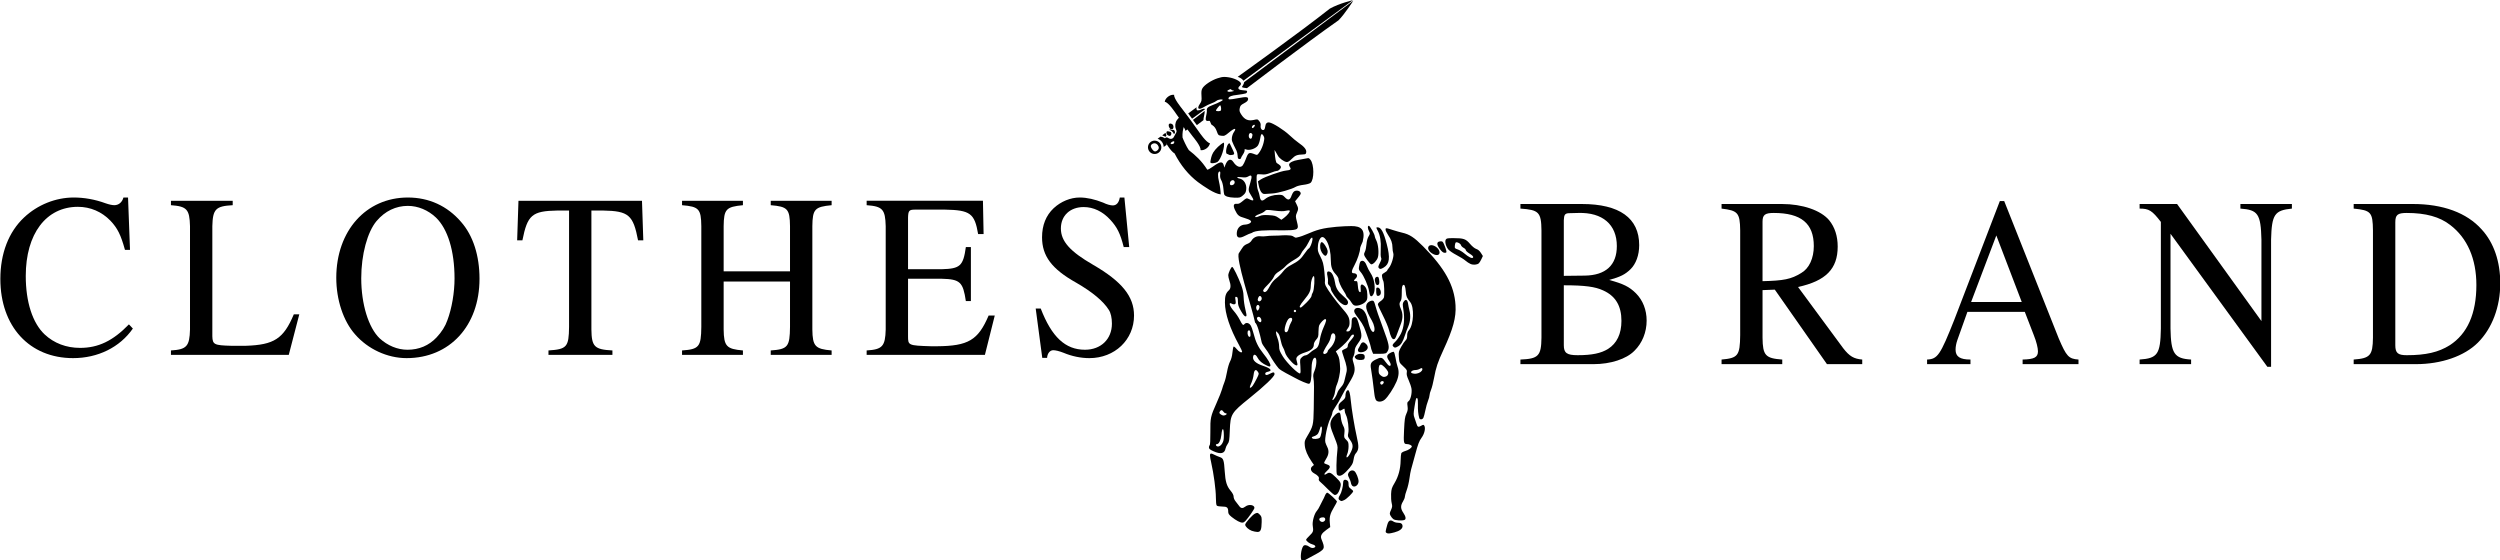 <?xml version="1.0" encoding="UTF-8" standalone="no"?>
<svg
   xmlns:dc="http://purl.org/dc/elements/1.1/"
   xmlns:cc="http://creativecommons.org/ns#"
   xmlns:rdf="http://www.w3.org/1999/02/22-rdf-syntax-ns#"
   xmlns:svg="http://www.w3.org/2000/svg"
   xmlns="http://www.w3.org/2000/svg"
   xmlns:sodipodi="http://sodipodi.sourceforge.net/DTD/sodipodi-0.dtd"
   xmlns:inkscape="http://www.inkscape.org/namespaces/inkscape"
   width="1145.21mm"
   height="256.561mm"
   viewBox="0 0 1145.21 256.561"
   version="1.1"
   id="svg8"
   sodipodi:docname="clothes_brand.svg"
   inkscape:version="1.0.1 (3bc2e813f5, 2020-09-07, custom)">
  <sodipodi:namedview
     pagecolor="#ffffff"
     bordercolor="#666666"
     borderopacity="1"
     objecttolerance="10"
     gridtolerance="10"
     guidetolerance="10"
     inkscape:pageopacity="0"
     inkscape:pageshadow="2"
     inkscape:window-width="1920"
     inkscape:window-height="1050"
     id="namedview14"
     showgrid="false"
     inkscape:zoom="0.19228211"
     inkscape:cx="2662.7199"
     inkscape:cy="1167.0068"
     inkscape:window-x="0"
     inkscape:window-y="30"
     inkscape:window-maximized="1"
     inkscape:current-layer="layer1" />
  <defs
     id="defs2" />
  <g
     id="layer1"
     transform="translate(605.127,-58.92)">
    <path
       id="rect848"
       style="fill:#000000;stroke-width:2.513;stroke-linejoin:round"
       d="m 55.126,222.689 c 0,0 -22.829,5.104 -39.81,14.534 -51.137,40.474 -159.268,117.904 -159.268,117.904 3.54,1.228 6.565,2.863 8.508,5.066 0.488,0.553 0.94,1.116 1.375,1.688 z m 0.687,0.927 -188.598,140.61 c -0.277,3.297 -3.809,8.186 -3.809,8.186 0.249,1.902 6.337,1.765 8.639,2.307 0,0 103.99,-79.324 158.234,-117.279 10.065,-9.821 25.534,-33.823 25.534,-33.823 z m -310.88,162.564 c -6.434,-0.388 -14.439,5.904 -14.996,12.201 6.217,0.241 18.848,19.545 18.848,19.545 l 9.822,13.922 -4.402,3.256 c 2.94,0.907 5.631,2.711 7.602,5.373 0.621,0.839 1.128,1.725 1.547,2.637 1.088,1.664 1.914,3.487 2.447,5.402 l 3.322,-2.457 9.254,12.248 c 0,0 14.937,17.449 13.334,23.547 6.597,1.395 15.666,-5.317 16.26,-12.033 -6.107,-0.562 -18.85,-19.545 -18.85,-19.545 l -14.559,-20.324 -15.031,-20.057 c 0,0 -14.554,-17.785 -13.334,-23.547 -0.412,-0.087 -0.835,-0.142 -1.264,-0.168 z m 40.045,21.523 -14.539,10.738 6.727,9.09 22.291,-16.26 c -0.555,-2.242 -5.817,-0.045 -6.85,0.6 -1.255,0.783 -4.116,1.392 -6.109,1.305 -1.659,-0.073 -2.196,-3.189 -1.52,-5.473 z m 14.002,6.352 -20.305,15.516 6.727,9.09 11.436,-8.635 c -0.386,-3.177 2.527,-11.647 2.143,-15.971 z m -67.957,37.996 -5.485,4.268 c 0.902,0.278 4.894,2.018 5.735,2.463 -0.09,-0.459 1.467,-1.197 1.433,-2.648 -0.034,-1.451 -1.66,-3.615 -1.683,-4.083 z m -8.44,6.455 -4.982,3.686 c 2.982,1.033 5.582,2.942 7.459,5.479 1.877,2.536 2.943,5.58 3.061,8.732 l 4.98,-3.686 c 0.287,-1.872 0.367,-3.804 0.084,-5.607 -1.773,-1.848 -0.652,-4.378 -4.086,-6.418 -1.878,-1.186 -4.195,-1.847 -6.516,-2.186 z m -10.18,6.918 c -2.452,0.015 -4.836,0.809 -6.807,2.268 -0.027,0.019 -0.053,0.039 -0.08,0.059 -5.069,3.819 -6.111,11.01 -2.336,16.111 3.798,5.133 11.039,6.215 16.172,2.416 5.133,-3.799 6.213,-11.04 2.414,-16.172 -2.195,-2.965 -5.674,-4.704 -9.363,-4.682 z m 23.609,4.113 c 0.022,0.33 0.04,0.662 0.041,0.992 l 0.684,-0.506 c -0.245,-0.157 -0.487,-0.319 -0.725,-0.486 z m -23.922,0.488 c 2.221,-0.008 4.265,1.148 5.766,3.1 2.601,3.515 2.329,6.981 -1.186,9.582 -3.515,2.602 -5.732,1.333 -8.334,-2.182 -2.602,-3.516 -3.874,-6.549 -0.357,-9.15 1.382,-0.921 2.779,-1.345 4.111,-1.35 z"
       transform="scale(0.265)" />
    <path
       id="path899"
       style="fill:#000000;stroke-width:3.78"
       d="m -167.311,355.318 c -3.486,0.022 -6.486,0.723 -11.471,2.322 -10.518,3.374 -22.872,11.544 -26.18,17.314 -1.744,3.043 -2.067,5.588 -1.637,12.912 0.493,8.392 0.271,9.514 -2.76,14.01 -5.914,8.772 -2.232,11.263 7.59,5.135 3.298,-2.058 8.845,-4.734 12.328,-5.947 3.483,-1.214 7.364,-3.163 8.623,-4.33 2.627,-2.436 11.213,-3.569 10.939,-1.443 -0.097,0.753 -4.684,3.318 -10.193,5.701 -10.273,4.443 -16.674,5.718 -17.296,10.563 1.376,8.746 -7.099,21.717 3.448,19.689 3.547,-0.933 2.056,6.186 6.354,7.655 3.531,2.414 5.606,5.322 7.4,10.375 2.39,6.732 2.72,7.05 8.012,7.73 4.994,0.642 6.245,0.1 13.168,-5.701 9.862,-8.264 13.863,-8.32 8.146,-0.115 -1.354,1.944 -2.781,5.946 -3.16,8.895 -0.675,5.189 -0.225,6.47 7.998,22.789 0.963,1.912 1.825,5.856 1.914,8.766 0.126,4.096 0.757,5.367 2.793,5.629 1.446,0.186 2.727,-0.43 2.848,-1.367 0.12,-0.937 1.71,-3.886 3.531,-6.553 1.822,-2.667 3.113,-5.949 2.869,-7.293 -0.378,-2.081 0.133,-2.248 3.436,-1.135 5.462,1.842 15.967,-1.878 19.445,-6.885 1.484,-2.136 3.236,-7.291 3.895,-11.455 1.451,-9.174 2.744,-10.455 5.709,-5.656 1.951,3.158 1.99,4.795 0.297,12.137 -1.139,4.94 -3.766,11.256 -6.287,15.113 -3.958,6.057 -4.619,6.514 -7.697,5.314 -11.553,-4.502 -12.258,-4.162 -16.842,8.127 -1.658,4.446 -4.066,9.312 -5.352,10.814 -3.976,4.646 -10.719,2.102 -16.035,-6.051 -4.547,-6.973 -10.299,-4.582 -14.139,5.877 l -1.414,3.852 -1.02,-3.863 c -1.976,-7.482 -6.199,-6.997 -18.895,2.162 -4.23,3.052 -8.561,5.436 -9.625,5.299 -9.928,-15.548 -20.037,-24.575 -31.938,-33.915 -3.681,-5.05 -10.134,-19.173 -10.876,-21.876 -0.431,-7.453 0.601,-14.474 3.068,-20.33 v -21.215 c -5.315,3.45 -10.028,7.89 -12.748,11.527 -3.112,4.5 -3.766,10.786 -1.637,15.742 1.395,3.246 1.369,4.65 -0.131,6.912 -1.035,1.561 -2.429,4.131 -3.098,5.709 -1.755,4.141 -5.795,5.335 -9.748,2.883 -2.66,-1.65 -3.648,-1.68 -5.605,-0.168 -3.998,3.087 10.354,23.989 16.12,26.508 10.638,20.755 24.314,37.363 40.39,49.58 10.456,7.536 28.289,20.27 39.351,21.275 -0.073,-5.924 -1.325,-15.559 -2.781,-21.408 -2.66,-10.684 -2.329,-17.552 0.875,-18.166 1.192,-0.229 1.506,1.358 1.018,5.156 -0.493,3.832 0.134,6.941 2.074,10.301 1.583,2.74 3.078,8.639 3.477,13.705 0.385,4.892 1.029,9.621 1.432,10.51 1.499,3.306 7.47,5.222 17.387,5.578 9.234,0.331 10.359,0.042 14.945,-3.832 4.094,-3.458 5.097,-5.239 5.723,-10.213 1.181,-9.293 -4.218,-17.917 -11.916,-19.033 -1.59,-0.231 -3.183,-1.061 -3.539,-1.846 -0.404,-0.89 2.301,-1.05 7.188,-0.422 5.99,0.77 8.762,0.453 11.775,-1.348 6.161,-3.682 7.166,-0.988 3.766,10.096 -4.116,13.418 -4.06,14.791 0.898,22.268 6.363,9.595 5.494,11.255 -3.529,6.748 -4.004,-2 -4.352,-1.889 -10.566,3.348 -4.899,4.128 -7.367,5.294 -10.383,4.906 -5.606,-0.72 -6.691,3.027 -3.082,10.648 4.368,9.226 6.621,11.125 16.391,13.812 4.898,1.348 9.656,3.421 10.572,4.607 1.453,1.881 1.292,2.445 -1.252,4.41 -1.605,1.239 -5.384,2.329 -8.398,2.422 -7.513,0.231 -13.122,5.409 -14.1,13.018 -1.277,9.94 3.485,11.997 14.35,6.199 3.778,-2.016 8.893,-4.18 11.367,-4.809 11.849,-9.358 77.532,-0.064 78.875,-8.195 1.34,-1.249 1.158,-3.869 -0.783,-11.318 -2.257,-8.662 -2.292,-10.216 -0.336,-14.609 3.104,-6.971 3.1,-8.586 -0.031,-14.957 l -2.781,-5.662 3.322,-3.986 c 6.604,-7.923 7.274,-9.29 5.746,-11.701 -1.935,-3.053 -8.076,-3.628 -11.102,-1.041 -1.365,1.167 -3.132,4.116 -3.928,6.553 -2.767,8.475 -6.179,9.305 -12.039,2.932 -3.253,-3.538 -4.383,-3.966 -10.441,-3.943 -9.1,0.034 -17.916,2.805 -23.412,7.355 -5.483,4.54 -8.103,3.162 -9.379,-4.932 -0.464,-2.944 -1.791,-7.591 -2.951,-10.328 -2.178,-5.14 -3.286,-24.884 -1.518,-27.064 0.55,-0.678 4.041,-0.841 7.756,-0.363 5.234,0.673 8.783,0.068 15.77,-2.68 4.959,-1.951 9.797,-3.445 10.75,-3.322 2.589,0.333 7.019,-3.946 6.842,-6.607 -0.141,-2.116 -1.366,-3.326 -6.965,-6.875 -1.629,-1.033 -2.962,-7.884 -3.752,-19.279 l -0.236,-3.391 2.029,3.221 c 1.116,1.772 2.905,4.879 3.977,6.904 2.305,4.357 10.285,10.116 14.826,10.699 2.305,0.296 4.883,-1.273 9.094,-5.535 5.881,-5.953 8.976,-7.163 19.338,-7.562 4.478,-0.172 5.122,-0.635 5.553,-3.984 0.573,-4.461 -3.701,-9.668 -13.242,-16.131 -3.474,-2.353 -10.658,-8.366 -15.965,-13.361 -9.505,-8.947 -28.679,-21.024 -34.586,-21.783 -4.295,-0.552 -6.461,1.689 -7.201,7.451 -0.424,3.303 -1.382,5.245 -2.75,5.578 -3.24,0.788 -5.671,-2.808 -5.068,-7.496 0.362,-2.817 -0.436,-5.426 -2.383,-7.791 -2.925,-3.553 -2.935,-3.555 -9.686,-2.064 -9.363,2.068 -15.654,-0.595 -21.123,-8.939 -3.398,-5.185 -3.88,-7.014 -2.99,-11.342 0.914,-4.442 1.962,-5.633 7.549,-8.574 4.624,-2.434 6.606,-4.328 6.896,-6.592 0.596,-4.641 -2.513,-5.044 -17.262,-2.238 -15.075,2.868 -17.469,2.823 -16.438,-0.309 0.884,-2.684 5.34,-4.305 14.557,-5.295 3.741,-0.402 8.051,-1.039 9.578,-1.416 1.527,-0.377 3.86,-0.886 5.186,-1.129 2.752,-0.505 3.762,-4.294 1.301,-4.883 -0.897,-0.214 -4.175,-0.581 -7.285,-0.814 -6.616,-0.498 -8.37,-3.558 -4.121,-7.191 1.447,-1.238 2.391,-3.243 2.096,-4.455 -0.972,-3.996 -11.418,-9.129 -21.531,-10.58 -2.976,-0.427 -5.242,-0.658 -7.334,-0.645 z m 10.861,21.148 c 1.576,-0.099 0.898,2.004 5.469,2.592 3.571,0.459 -8.168,3.079 -10.244,1.395 -0.961,-0.779 -0.809,-1.401 0.523,-2.139 2.353,-1.303 3.535,-1.803 4.252,-1.848 z m -17.932,27.822 c 1.339,0.172 2.374,6.999 1.35,8.9 -1.025,1.901 -8.8,1.83 -8.541,-0.078 0.187,-1.398 6.329,-8.933 7.191,-8.822 z M -260.842,435.875 c -2.7,0.264 -3.449,3.64 -0.932,7.93 0.587,1 2.183,1.961 3.549,2.137 3.857,0.496 4.429,-7.213 0.684,-9.211 -1.285,-0.685 -2.401,-0.943 -3.301,-0.855 z m 145.533,2.15 c 0.332,0.005 0.61,0.115 0.799,0.359 0.395,0.511 -0.02,1.965 -0.922,3.23 v 0.002 c -1.917,2.689 -4.295,2.78 -3.957,0.15 0.229,-1.786 2.643,-3.763 4.08,-3.742 z m -149.625,11.242 c -0.202,-0.011 -0.386,-0.011 -0.553,0.002 -1.114,0.083 -1.487,0.714 -1.664,2.094 -0.188,1.465 0.619,3.411 1.795,4.326 3.358,2.611 6.146,1.866 6.613,-1.768 0.353,-2.743 -0.281,-3.448 -3.822,-4.254 -0.99,-0.225 -1.763,-0.366 -2.369,-0.4 z m 143.182,2.916 c 0.856,-0.031 1.777,0.427 2.605,1.5 1.493,1.933 0.317,2.575 -0.055,5.465 -0.603,4.689 -5.051,3.571 -5.59,-0.975 -0.413,-3.483 1.156,-5.921 3.039,-5.99 z m -132.764,14.377 c 0.357,0.01 0.637,0.109 0.797,0.316 0.362,0.469 0.159,1.782 -0.453,2.918 h -0.002 c -1.252,2.324 -6.742,2.229 -5.619,-0.098 0.758,-1.571 3.731,-3.181 5.277,-3.137 z m 96.062,3.383 c -0.471,-0.059 -1.004,0.445 -1.885,1.373 -2.919,3.076 -5.583,16.595 -1.957,17.061 1.976,0.254 3.136,2.219 6.121,2.049 6.625,-0.376 7.318,-1.573 4.379,-7.566 -1.466,-2.989 -3.511,-7.311 -4.545,-9.605 -1.004,-2.229 -1.507,-3.235 -2.113,-3.311 z m -27.939,16.161 c -3.176,5.564 -3.989,10.759 -4.868,16.272 -0.561,3.518 8.652,2.04 11.858,0.144 6.681,-3.952 13.803,-27.731 11.402,-33.744 -6.188,2.862 -14.623,11.104 -18.392,17.328 z m 164.117,9.583 c -0.961,-0.008 -2.218,0.264 -4.139,0.725 -2.965,0.711 -8.838,1.788 -13.051,2.395 -8.494,1.222 -15.254,4.605 -15.67,7.842 -0.149,1.163 0.583,3.346 1.629,4.85 2.454,3.529 0.611,4.994 -7.195,5.721 -7.83,0.729 -36.5,10.818 -43.113,15.172 l -5.205,3.428 1.451,7.434 c 0.799,4.089 2.705,9.058 4.236,11.041 2.052,2.657 3.746,3.539 6.436,3.35 2.008,-0.141 7.919,-0.536 13.139,-0.879 9.995,-0.656 33.394,-7.344 40.023,-11.441 2.151,-1.329 8.204,-2.903 13.455,-3.496 5.275,-0.596 10.738,-2.096 12.209,-3.354 6.523,-5.577 6.414,-31.975 -0.166,-39.967 -1.656,-2.012 -2.437,-2.805 -4.039,-2.818 z M -152.408,533.766 c 3.203,0.102 4.725,4.871 1.123,7.652 -0.985,0.761 -2.863,1.246 -4.172,1.078 -2.974,-0.382 -2.549,-5.975 0.605,-7.975 0.876,-0.555 1.704,-0.779 2.443,-0.756 z m 59.467,51.5 c 2.221,-0.129 5.81,0.278 12.463,1.119 10.134,1.284 15.786,1.366 19.764,0.291 3.074,-0.831 6.026,-0.936 6.586,-0.234 1.251,1.568 -3.991,8.21 -9.945,12.602 l -4.391,3.236 -5.344,-3.652 c -4.635,-3.168 -6.8,-3.746 -16.324,-4.371 -7.961,-0.522 -12.323,-0.113 -15.863,1.492 v 0.002 c -2.685,1.218 -5.604,2.12 -6.488,2.006 -3.34,-0.429 0.14,-3.454 6.326,-5.498 3.537,-1.169 7.567,-3.373 8.957,-4.898 1.185,-1.3 2.039,-1.964 4.26,-2.094 z m 175.686,27.381 c -2.391,0 -2.246,4.56 0.303,9.488 1.95,3.771 1.898,4.329 -0.834,8.934 -1.858,3.132 -3.16,8.052 -3.592,13.578 -0.372,4.767 -1.496,10.287 -2.498,12.268 -2.644,5.225 -2.389,6.268 3.615,14.732 2.991,4.217 6.247,7.666 7.232,7.666 3.606,0 9.953,-6.887 11.455,-12.43 2.003,-7.388 0.551,-22.352 -2.809,-28.938 -1.457,-2.856 -2.65,-6.032 -2.65,-7.059 0,-3.288 -8.38,-18.24 -10.223,-18.24 z m -30.48,0.478 c -12.724,0.079 -37.73,1.404 -54.023,5.68 -16.293,4.277 -26.914,11.487 -40.525,14.218 -4.053,0.813 -3.885,-2.783 -10.54,-3.587 -4.134,-0.499 -10.271,-0.638 -13.641,-0.309 -3.369,0.33 -10.059,0.599 -14.865,0.6 -4.806,6.8e-4 -10.9,0.382 -13.543,0.848 -2.643,0.466 -7.097,0.552 -9.898,0.191 -6.17,-0.793 -12.277,2.19 -15.309,7.479 -1.327,2.316 -4.324,4.614 -7.508,5.754 -2.914,1.044 -6.215,3.46 -7.334,5.371 -1.119,1.911 -3.822,5.158 -6.834,10.316 -6.572,7.859 21.975,92.317 27.839,120.26 3.65,2.392 7.932,18.053 11.438,34.24 0.421,1.946 3.109,6.502 5.973,10.125 2.864,3.623 6.508,9.135 8.096,12.248 3.123,6.122 10.842,17.516 15.281,22.557 1.519,1.725 7.264,5.457 12.764,8.291 5.5,2.834 12.099,6.334 14.666,7.779 9.54,5.37 22.829,10.959 25.045,10.533 2.922,-0.562 4.323,-8.475 4.254,-24.012 -0.055,-12.482 2.375,-21.061 5.967,-21.061 3.635,0 3.103,13.641 -0.898,23.018 -2.157,5.056 -2.498,7.637 -1.67,12.666 1.126,6.836 1.189,14.197 0.451,52.982 -0.531,27.918 -0.975,29.744 -11.613,47.711 -4.158,7.022 -4.502,8.396 -3.865,15.416 0.722,7.96 4.811,17.522 11.938,27.918 l 3.914,5.709 -2.963,2.398 c -4.034,3.267 -2.603,8.899 3.031,11.938 6.557,3.536 9.317,6.718 8.383,9.662 -0.589,1.857 0.225,3.478 2.812,5.598 2.003,1.641 7.924,7.334 13.158,12.65 5.234,5.317 10.423,9.666 11.531,9.666 3.486,0 6.313,-3.128 8.436,-9.334 3.511,-10.267 2.956,-12.078 -6.461,-21.121 -9.063,-8.703 -10.996,-9.443 -16.039,-6.139 -5.446,3.568 -4.932,-0.133 0.725,-5.211 6.3,-5.656 6.374,-8.92 0.246,-10.908 -2.339,-0.759 -4.658,-1.787 -5.154,-2.283 -0.497,-0.497 0.973,-3.829 3.268,-7.404 4.752,-7.405 5.398,-14.029 2.006,-20.588 C 9.609,992.686 8.134,989.055 7.521,986.92 5.897,981.254 10.981,956.44 15.75,946.766 c 2.136,-4.334 3.885,-9.186 3.885,-10.783 0,-1.597 2.32,-6.152 5.156,-10.121 2.837,-3.969 7.406,-11.717 10.152,-17.217 2.747,-5.5 8.894,-16.41 13.662,-24.244 10.102,-16.599 11.378,-22.258 7.732,-34.297 -2.155,-7.116 -2.168,-8.006 -0.184,-11.844 1.18,-2.282 2.146,-6.482 2.146,-9.332 0,-3.919 1.305,-7.004 5.352,-12.654 8.043,-11.232 8.079,-12.308 1.207,-35.824 -2.696,-9.227 -4.952,-11.425 -9.322,-9.086 -2.117,1.133 -2.57,2.845 -2.57,9.699 0,9.145 -2.415,14.25 -6.742,14.25 -3.3,0 -3.255,-0.658 0.404,-5.795 2.236,-3.139 2.926,-5.804 2.721,-10.502 C 48.989,770.766 46.956,767.107 35.307,753.746 25.102,742.042 12.243,724.423 8.369,716.836 7.112,714.374 6.392,711.075 6.77,709.504 7.147,707.933 6.688,699.748 5.748,691.314 4.278,678.126 3.333,674.586 -0.998,666.016 c -4.875,-9.645 -5.009,-10.286 -4.199,-20 0.461,-5.861 5.594,-24.055 15.451,-6.338 4.272,8.006 6.683,19.613 6.711,32.303 0.025,11.322 2.092,17.433 8.104,23.955 2.878,3.122 5.232,6.947 5.232,8.5 0,4.205 3.903,13.352 8.904,20.861 2.435,3.657 4.43,7.301 4.43,8.1 0,0.799 1.556,2.908 3.459,4.686 1.903,1.778 4.31,4.864 5.348,6.859 1.038,1.995 3.125,4.288 4.637,5.098 4.124,2.207 15.004,-0.988 19.545,-5.738 3.313,-3.466 3.657,-4.713 3.463,-12.607 -0.219,-8.929 -2.346,-13.695 -7.557,-16.943 -3.231,-2.014 -4.775,0.91 -3.904,7.4 0.431,3.217 0.155,5.164 -0.736,5.164 -2.423,0 -3.55,-3.004 -4.25,-11.334 -0.616,-7.332 -0.922,-7.973 -3.672,-7.682 -3.711,0.393 -3.829,-1.154 -0.332,-4.318 4.678,-4.234 2.871,-9.334 -3.309,-9.334 -4.35,0 -3.849,-4.112 1.748,-14.326 4.816,-8.789 9.561,-23.091 9.561,-28.818 0,-1.245 2.002,-6.446 4.451,-11.559 4.985,-20.623 -2.41,-26.928 -19.822,-26.819 z m 45.804,2.188 c -3.032,0 -3.026,0.24 0.184,6.229 4.083,7.619 5.796,18.505 5.008,31.826 -0.416,7.027 -0.154,13.052 0.627,14.447 1.013,1.811 0.491,4.031 -2.146,9.115 -2.685,5.176 -3.137,7.142 -1.967,8.553 2.038,2.455 3.733,2.304 8.787,-0.777 9.986,-6.089 11.3,-16.629 5.064,-40.629 -5.314,-20.452 -9.809,-28.764 -15.557,-28.764 z m 14.842,1.629 c -1.215,0.077 -1.277,0.876 -1.277,2.309 0,1.603 1.913,5.696 4.25,9.094 5.455,7.929 7.618,14.083 7.691,21.883 0.032,3.436 0.65,7.799 1.371,9.695 1.667,4.384 -3.039,20.287 -7.559,25.547 -1.698,1.976 -3.086,4.039 -3.086,4.586 0,0.547 -2.128,2.251 -4.729,3.785 -4.44,2.62 -4.674,3.096 -3.826,7.799 0.496,2.755 1.352,5.608 1.902,6.342 1.531,2.039 2.397,24.89 1.086,28.666 -0.637,1.833 -3.246,4.689 -5.797,6.346 -2.551,1.657 -4.637,4.08 -4.637,5.385 0,1.305 3.87,9.91 8.602,19.125 4.731,9.215 9.608,20.892 10.836,25.949 2.498,10.288 5.033,15.195 7.848,15.195 2.381,0 3.076,-1.153 6.758,-11.188 1.644,-4.481 4.257,-11.438 5.807,-15.461 3.506,-9.103 3.547,-17.614 0.121,-25.164 -3.113,-6.86 -3.27,-10.573 -0.596,-14.109 1.372,-1.814 1.957,-6.051 1.957,-14.17 0,-8.417 0.522,-12.014 1.908,-13.164 2.697,-2.238 4.228,1.238 5.125,11.637 0.691,8.009 1.576,10.055 7.615,17.619 7.27,9.106 5.975,38.789 -2.111,48.398 -2.286,2.717 -3.203,5.435 -3.203,9.498 0,4.068 -0.789,6.405 -2.768,8.195 -1.523,1.378 -4.901,6.318 -7.506,10.977 -4.485,8.019 -4.7,8.973 -4.059,17.938 0.671,9.372 0.746,9.533 7.559,15.93 6.212,5.832 6.805,6.882 6.084,10.764 -0.59,3.177 0.276,6.663 3.311,13.34 2.259,4.971 4.467,11.663 4.906,14.871 1.036,7.558 -1.702,18.927 -5.139,21.334 -2.307,1.616 -2.545,2.774 -1.752,8.539 0.741,5.386 0.348,7.907 -2.039,13.109 -2.466,5.374 -3.123,9.976 -3.967,27.773 -1.08,22.761 -0.697,24.668 4.953,24.668 3.777,0 8.416,2.201 8.416,3.994 0,2.435 -5.626,6.408 -11.342,8.008 -3.202,0.896 -6.264,2.611 -6.807,3.812 -0.543,1.201 -1.074,6.985 -1.178,12.852 -0.255,14.349 -3.794,27.415 -10.459,38.611 -4.872,8.184 -5.583,10.432 -6.018,19.043 -0.271,5.369 0.186,12.452 1.014,15.74 1.31,5.202 1.15,6.755 -1.221,11.959 -2.507,5.503 -2.562,6.295 -0.697,9.9 1.114,2.155 3.362,4.854 4.996,5.998 2.975,2.084 14.757,2.875 18.936,1.272 3.211,-1.232 2.492,-5.888 -1.914,-12.391 -4.847,-7.154 -5.01,-12.321 -0.609,-19.467 1.807,-2.933 3.293,-6.67 3.293,-8.303 0.004,-1.633 1.435,-6.761 3.18,-11.396 1.745,-4.636 3.849,-13.522 4.678,-19.748 0.829,-6.226 2.129,-13.397 2.891,-15.935 0.762,-2.539 4.019,-14.384 7.238,-26.324 4.804,-17.815 6.744,-22.921 10.812,-28.463 5.21,-7.098 7.404,-17.063 4.656,-21.15 -1.169,-1.74 -1.841,-1.689 -5.395,0.41 -4.817,2.846 -6.188,2.246 -7.924,-3.471 -0.716,-2.357 -2.265,-6.924 -3.443,-10.148 -1.965,-5.376 -1.967,-6.97 -0.018,-19.23 2.303,-14.487 2.817,-16.047 4.865,-14.781 0.768,0.475 1.218,5.228 1.041,11.021 -0.279,9.15 0.441,16.422 2.297,23.188 0.862,3.141 5.363,2.963 7.1,-0.281 0.769,-1.438 2.326,-7.287 3.459,-13 1.133,-5.712 3.223,-13.197 4.646,-16.633 1.423,-3.436 2.588,-7.737 2.588,-9.557 0,-1.82 1.166,-6.027 2.59,-9.35 1.424,-3.322 3.781,-12.56 5.236,-20.529 3.289,-18.007 6.341,-27.153 16.123,-48.318 16.912,-36.592 22.22,-56.174 20.965,-77.332 -2.031,-34.232 -18.516,-64.121 -56.246,-101.977 -15.403,-15.454 -23.154,-20.505 -36,-23.455 -3.667,-0.842 -10.268,-2.697 -14.668,-4.121 -7.693,-2.489 -11.161,-3.585 -12.723,-3.486 z m -128.42,16.203 c 0.708,0.129 1.039,1.295 0.762,3.625 -0.648,5.446 -4.319,14.271 -6.244,15.01 -1.006,0.386 -4.245,4.259 -7.197,8.605 -6.592,9.708 -10.905,13.414 -23.021,19.781 -6.841,3.595 -10.828,6.808 -14.541,11.717 -2.814,3.72 -8.005,8.914 -11.533,11.541 -4,2.979 -7.868,7.496 -10.275,12 -2.123,3.973 -4.766,8.273 -5.873,9.557 -2.497,2.895 -5.425,3.006 -6.484,0.246 -0.538,-1.403 1.939,-4.791 7.559,-10.334 4.598,-4.535 9.419,-10.709 10.713,-13.719 1.733,-4.032 4.228,-6.617 9.482,-9.826 3.922,-2.395 8.838,-6.399 10.926,-8.898 2.087,-2.5 8.472,-7.243 14.186,-10.539 7.743,-4.466 10.841,-7.085 12.166,-10.285 0.978,-2.361 3.742,-6.464 6.141,-9.119 2.399,-2.655 5.922,-8.241 7.832,-12.412 1.948,-4.255 3.885,-6.699 5.078,-6.941 0.116,-0.024 0.225,-0.026 0.326,-0.008 z m 244.857,0.844 c -10.935,-0.007 -12.444,0.286 -13.717,2.664 -1.922,3.591 0.381,11.988 4.693,17.113 1.808,2.148 8.125,6.423 14.039,9.5 5.914,3.077 12.747,7.345 15.184,9.484 2.437,2.14 6.454,4.775 8.926,5.857 4.635,2.029 11.053,1.562 14.275,-1.039 0.98,-0.791 2.972,-3.97 4.426,-7.062 l 2.643,-5.623 -3.363,-5.328 c -2.21,-3.501 -4.949,-5.851 -7.988,-6.854 -2.817,-0.93 -7.037,-4.35 -10.793,-8.746 -7.38,-8.638 -11.128,-9.955 -28.324,-9.967 z m -22.008,5.473 c -0.406,0.015 -0.855,0.051 -1.361,0.1 -6.38,0.615 -6.504,5.414 -0.346,13.479 3.524,4.616 5.698,6.273 8.229,6.273 3.041,0 3.354,-0.424 2.703,-3.666 -0.404,-2.017 -1.974,-6.556 -3.488,-10.086 -2.247,-5.237 -2.896,-6.202 -5.736,-6.1 z M 1.279,640.934 c -1.501,-0.02 -2.427,1.974 -2.719,5.982 -0.411,5.639 1.811,11.61 5.805,15.604 2.792,2.792 4.211,2.684 5.889,-0.451 2.306,-4.308 1.579,-8.212 -2.799,-15.035 -2.596,-4.046 -4.674,-6.08 -6.176,-6.1 z M 234.217,641.131 c 2.592,-0.046 7.09,2.529 7.715,4.918 0.389,1.487 2.432,3.596 4.539,4.686 2.107,1.089 3.83,2.858 3.83,3.93 0,1.072 2.549,3.546 5.666,5.498 6.102,3.822 7.871,5.742 6.834,7.42 -1.376,2.227 -7.555,-0.726 -15.105,-7.219 -3.165,-2.722 -8.225,-5.786 -11.242,-6.811 -5.118,-1.736 -5.461,-2.168 -5.105,-6.365 0.21,-2.476 0.862,-4.985 1.449,-5.572 0.324,-0.324 0.822,-0.474 1.42,-0.484 z m -43.754,4.988 c -1.667,0.052 -3.132,0.62 -4.148,1.844 -2.595,3.127 -0.449,8.293 4.979,11.98 7.123,4.84 13.674,4.293 13.674,-1.143 0,-6.481 -8.549,-12.867 -14.504,-12.682 z M 71.254,673.125 c -0.486,0.022 -0.977,0.126 -1.473,0.316 -2.172,0.833 -2.757,2.283 -4.074,10.109 -0.703,4.177 -0.236,5.577 3.137,9.418 5.083,5.789 12.952,23.741 14.178,32.344 0.522,3.667 1.559,7.432 2.305,8.367 2.242,2.811 6.068,-1.866 7.088,-8.664 1.442,-9.618 -1.337,-22.523 -6.523,-30.279 -2.485,-3.716 -5.56,-9.614 -6.836,-13.105 -1.955,-5.352 -4.531,-8.305 -7.316,-8.5 -0.161,-0.011 -0.322,-0.013 -0.484,-0.006 z m -224.709,10.555 c -1.979,0.021 -6.722,10.506 -6.822,14.467 -0.049,1.924 0.81,6.048 1.91,9.166 2.828,8.014 2.554,13.754 -0.803,16.791 -5.337,4.83 -7.006,9.958 -6.9,21.209 0.183,19.52 8.404,44.268 24.451,73.605 2.889,5.282 5.252,10.232 5.252,11 0,3.267 -5.216,0.985 -9.264,-4.051 -2.407,-2.995 -4.876,-4.946 -5.486,-4.334 -0.611,0.612 -1.51,5.314 -2,10.447 -0.563,5.902 -2.054,11.467 -4.053,15.137 -1.739,3.192 -4.112,11.279 -5.273,17.971 -1.161,6.692 -3.239,14.879 -4.619,18.195 -1.38,3.316 -3.201,8.729 -4.047,12.029 -0.846,3.3 -5.022,13.801 -9.279,23.334 -10.633,23.809 -11.061,25.807 -10.869,50.939 0.098,12.824 -0.365,21.934 -1.139,22.412 -0.717,0.443 -1.303,2.151 -1.303,3.797 0,2.348 1.65,3.746 7.666,6.492 12.685,5.79 19.448,4.212 21.105,-4.928 0.361,-1.988 1.986,-5.412 3.609,-7.607 2.632,-3.559 3.031,-6.116 3.689,-23.549 1.054,-27.922 2.532,-30.345 33.779,-55.434 26.39,-21.189 43.482,-37.535 43.482,-41.582 0,-3.915 -1.846,-4.024 -8.418,-0.502 -5.227,2.802 -7.582,2.546 -7.582,-0.818 0,-1.108 1.746,-2.303 4.029,-2.76 9.135,-1.827 6.103,-5.755 -8.092,-10.482 -11.889,-3.96 -17.708,-9.142 -17.008,-15.152 0.654,-5.617 4.536,-5.105 7.656,1.012 2.898,5.681 8.244,10.195 16.457,13.891 4.394,1.977 5.14,2.015 5.803,0.287 0.954,-2.485 -3.902,-10.842 -12.67,-21.803 -8.339,-10.425 -12.802,-19.675 -16.328,-33.844 -1.493,-5.998 -3.91,-12.587 -5.371,-14.639 -2.937,-4.125 -7.813,-4.937 -10.463,-1.744 -2.301,2.772 -3.48,1.66 -8.225,-7.75 -2.284,-4.53 -6.779,-11.159 -9.986,-14.73 -7.721,-8.597 -9.933,-16.775 -3.441,-12.721 1.441,0.9 3.636,1.245 4.879,0.768 1.871,-0.718 2.102,-1.923 1.34,-7.006 -0.831,-5.542 -0.676,-6.093 1.584,-5.652 2.078,0.405 2.516,1.744 2.58,7.873 0.064,6.096 1.006,9.003 5.395,16.643 3.723,6.48 6.1,9.256 7.924,9.256 3.158,0 0.645,-6.113 -1.541,-17.299 -1.355,-6.932 -2.12,-15.7 -2.133,-19.406 -0.011,-4.11 -1.541,-10.869 -3.924,-17.332 -5.017,-13.609 -13.879,-31.615 -15.553,-31.596 z m 166.467,7.857 c -2.527,-0.065 -3.188,2.734 -1.791,8.117 0.807,3.112 1.183,7.473 0.834,9.689 -0.463,2.939 0.116,4.709 2.139,6.539 1.525,1.38 2.773,3.959 2.773,5.73 0,3.964 10.498,18.935 17.086,24.365 5.453,4.495 10.216,5.154 12.043,1.668 1.906,-3.638 -0.204,-7.218 -8.357,-14.184 -8.353,-7.136 -11.99,-13.161 -13.377,-22.15 -1.469,-9.518 -4.683,-16.858 -8.207,-18.744 -1.249,-0.669 -2.3,-1.009 -3.143,-1.031 z m -25.445,8.092 c 2.158,0.73 0.76,24.428 -1.805,28.342 -1.171,1.786 -2.129,4.471 -2.129,5.965 0,1.56 -3.668,6.406 -8.619,11.381 -4.741,4.765 -9.207,8.664 -9.922,8.664 -3.692,0 -2.084,-3.635 5.932,-13.402 9.35,-11.393 11.215,-15.532 11.379,-25.256 0.115,-6.827 2.669,-14.933 4.943,-15.691 0.077,-0.026 0.151,-0.025 0.221,-0.002 z m 109.814,1.195 c -0.25,0.005 -0.522,0.03 -0.822,0.072 -3.445,0.49 -4.463,5.285 -2.318,10.926 0.922,2.425 2.192,3.534 3.715,3.24 2.786,-0.536 3.558,-3.752 2.393,-9.965 -0.622,-3.316 -1.219,-4.306 -2.967,-4.273 z m 0.453,18.65 c -1.699,-0.074 -2.269,0.647 -2.412,2.746 -0.269,3.93 0.071,7.956 0.852,10.092 0.84,2.298 4.016,2.089 6.082,-0.4 2.697,-3.25 0.117,-11.812 -3.723,-12.357 -0.291,-0.041 -0.556,-0.07 -0.799,-0.08 z m -203.65,14.506 c 2.671,0 4.309,3.812 2.828,6.58 -1.694,3.165 -5.121,3.641 -6.189,0.857 -0.808,-2.105 1.602,-7.438 3.361,-7.438 z m 252.684,6.846 c -0.112,-0.007 -0.227,-0.006 -0.342,0.006 -1.105,0.11 -2.334,1.091 -3.582,2.996 -1.933,2.951 -2,4.538 -0.564,13.438 2.577,15.978 1.09,31.083 -4.098,41.621 -2.367,4.808 -6.63,11.001 -9.475,13.762 -5.572,5.407 -6.041,6.596 -3.572,9.064 2.192,2.192 3.702,2.016 8.668,-1.012 4.753,-2.898 7.689,-7.817 11.172,-18.721 1.288,-4.033 3.876,-10.934 5.752,-15.334 3.728,-8.744 4.442,-18.814 1.984,-28 -0.785,-2.933 -1.822,-8.027 -2.303,-11.318 -0.608,-4.159 -1.957,-6.39 -3.641,-6.502 z m -58.424,1.154 c -1.714,0 -4.697,1.244 -6.629,2.764 -6.329,4.978 -4.763,13.048 6.193,31.91 3.991,6.87 5.717,15.716 3.641,18.658 -2.557,3.623 -7.337,-4.287 -9.93,-16.43 -2.855,-13.375 -6.485,-20.156 -12.252,-22.893 -8.122,-3.854 -14.694,0.675 -11.037,7.605 0.885,1.678 4.181,6.351 7.324,10.385 3.143,4.033 7.019,10.333 8.613,14 3.703,8.516 11.934,32.634 11.934,34.971 0,0.979 0.869,3.862 1.932,6.404 l 1.932,4.623 10.402,-0.019 c 11.221,-0.022 12.531,-0.452 14.867,-4.891 3.318,-6.304 2.129,-12.003 -8.432,-40.422 -7.676,-20.656 -10.586,-29.184 -13.312,-39 -1.816,-6.539 -2.588,-7.666 -5.246,-7.666 z m -197.58,7.41 c 0.637,-0.021 1.302,0.29 1.914,1.027 1.122,1.352 1.195,2.919 0.252,5.4 -1.692,4.45 -3.767,4.47 -4.877,0.049 -0.848,-3.378 0.801,-6.414 2.711,-6.477 z m 64.104,8.59 c 1.1,0 2,0.9 2,2 0,1.1 -0.9,2 -2,2 -1.1,0 -2,-0.9 -2,-2 0,-1.1 0.9,-2 2,-2 z m -63.035,11.98 c 2.277,-0.113 5.035,2.586 5.035,6.285 0,1.687 -0.807,3.066 -1.793,3.066 -2.721,0 -6.635,-4.962 -5.744,-7.283 0.531,-1.384 1.467,-2.017 2.502,-2.068 z m 55.705,1.773 c 3.093,-0.226 3.579,3.622 0.33,8.533 -1.283,1.94 -2.935,6.262 -3.672,9.604 -1.256,5.696 -4.043,8.283 -6.393,5.934 -2.826,-2.826 2.753,-20.85 7.189,-23.225 0.978,-0.523 1.831,-0.793 2.545,-0.846 z m 59.58,2.246 c 2.784,0 2.078,3.603 -2.84,14.498 -2.524,5.592 -5.257,14.357 -6.074,19.477 -1.923,12.049 -3.672,15.525 -9.199,18.285 -2.49,1.243 -6.417,4.094 -8.729,6.334 -2.311,2.24 -5.551,4.072 -7.199,4.072 -1.648,0 -4.514,1.516 -6.367,3.369 -3.262,3.262 -3.34,3.749 -2.447,15.158 0.607,7.761 0.445,12.081 -0.477,12.65 -2.748,1.698 -22.819,-17.984 -29.697,-29.121 -5.671,-9.183 -6.555,-11.554 -6.555,-17.617 10e-7,-3.862 -1.196,-10.044 -2.666,-13.773 -1.467,-3.721 -2.666,-8.048 -2.666,-9.615 v -2.85 l 3.016,2.836 c 2.033,1.91 3.574,5.77 4.725,11.834 0.939,4.95 2.806,10.829 4.146,13.064 1.341,2.235 2.854,5.827 3.363,7.982 1.142,4.831 4.836,10.34 11.9,17.748 6.235,6.539 10.992,7.687 9.672,2.334 -0.452,-1.833 -1.186,-4.802 -1.631,-6.598 -1.168,-4.715 4.153,-9.07 15.436,-12.631 10.272,-3.242 14.705,-7.335 14.705,-13.572 0,-2.292 1.571,-5.561 4,-8.328 3.591,-4.09 4,-5.468 4,-13.469 0,-4.901 0.675,-10.222 1.498,-11.824 2.2,-4.282 8.07,-10.244 10.086,-10.244 z M -124.348,793.312 c 1.378,0 2.105,1.727 2.391,5.668 0.318,4.389 -0.052,5.666 -1.641,5.666 -2.202,0 -3.969,-4.909 -3.201,-8.895 0.258,-1.341 1.361,-2.439 2.451,-2.439 z m 145.225,5.123 c 0.664,-0.006 1.368,0.278 2.09,0.877 4.55,3.776 0.617,17.273 -7.164,24.584 -2.293,2.154 -4.17,4.61 -4.17,5.459 0,2.745 -4.559,5.925 -6.646,4.635 -1.646,-1.018 -1.575,-1.912 0.498,-6.266 1.33,-2.793 4.234,-7.771 6.453,-11.062 2.219,-3.292 4.337,-8.233 4.705,-10.98 0.617,-4.598 2.242,-7.229 4.234,-7.246 z m 34.682,2.207 c 0.837,0.037 1.408,0.678 1.408,2.033 0,1.116 -2.401,4.634 -5.334,7.816 -3.466,3.76 -5.332,7.041 -5.332,9.371 0,2.824 -0.973,3.992 -4.576,5.498 -2.517,1.051 -4.902,2.442 -5.303,3.09 -0.401,0.648 0.988,5.908 3.086,11.688 4.801,13.225 6.038,20.594 4.389,26.146 -0.713,2.399 -2.024,7.891 -2.914,12.205 -1.213,5.874 -2.874,9.22 -6.621,13.332 -2.752,3.02 -5.393,7.102 -5.869,9.07 -0.476,1.969 -2.213,5.694 -3.861,8.277 -1.648,2.584 -3.448,4.724 -3.998,4.754 -1.459,0.082 -1.251,-0.924 1.154,-5.574 1.185,-2.291 2.409,-6.912 2.719,-10.268 0.31,-3.356 1.721,-8.503 3.137,-11.438 2.456,-5.089 5.736,-21.007 5.494,-26.664 -0.606,-14.202 -1.563,-19.595 -4.371,-24.625 l -3.133,-5.609 5.334,-4.217 c 8.318,-6.576 17.113,-15.793 19.605,-20.549 1.459,-2.784 3.592,-4.4 4.986,-4.338 z m 17.553,13.447 c -1.929,-0.099 -3.587,1.312 -4.898,4.223 -1.074,2.383 -2.639,5.303 -3.479,6.486 -0.839,1.184 -1.148,3.134 -0.688,4.334 1.207,3.144 9.105,2.8 13.406,-0.584 4.271,-3.36 4.486,-7.362 0.615,-11.482 -1.792,-1.908 -3.457,-2.9 -4.957,-2.977 z m 52.092,16.303 c -1.185,-0.011 -3.704,0.937 -6.043,2.316 -5.877,3.467 -6.19,6.542 -1.371,13.496 3.583,5.17 3.543,9.677 -0.074,8.289 -1.111,-0.426 -4.132,-3.718 -6.715,-7.312 -5.454,-7.592 -7.339,-7.944 -16.795,-3.152 -7.931,4.019 -9.427,7.12 -7.74,16.039 1.192,6.299 3.943,26.961 5.848,43.912 0.495,4.4 1.838,9.049 2.984,10.332 3.09,3.457 10.062,2.955 14.848,-1.072 5.489,-4.619 15.648,-20.153 20.283,-31.018 4.248,-9.957 4.813,-17.941 1.857,-26.24 -1.044,-2.931 -2.608,-9.735 -3.477,-15.119 -0.869,-5.384 -2.301,-10.066 -3.184,-10.404 -0.11,-0.042 -0.253,-0.065 -0.422,-0.066 z m -57.906,3.588 c -3.849,0 -8.996,3.114 -8.996,5.443 0,0.567 0.943,1.975 2.096,3.127 2.103,2.103 9.19,2.799 13.129,1.287 1.225,-0.47 2.107,-2.368 2.107,-4.525 0,-4.084 -1.952,-5.332 -8.336,-5.332 z m 36.219,18.666 c 2.468,0 9.549,6.88 12.006,11.666 1.751,3.41 0.23,7.492 -3.293,8.844 -3.539,1.358 -5.392,0.963 -9.082,-1.939 -2.832,-2.228 -3.514,-3.887 -3.514,-8.559 10e-7,-7.352 1.033,-10.012 3.883,-10.012 z m 70.418,6.037 c 0.437,0.018 0.763,0.193 0.971,0.529 1.449,2.344 -1.673,6.415 -6.107,7.961 -4.323,1.507 -6.716,1.628 -10.83,0.553 -5.08,-1.328 -0.993,-5.746 5.314,-5.746 2.446,0 5.87,-0.932 7.609,-2.072 1.285,-0.842 2.315,-1.254 3.043,-1.225 z m -286.668,3.35 c 1.092,0.018 2.349,1.028 3.695,3.082 2.059,3.142 1.958,3.702 -2.086,11.748 -2.335,4.647 -5.41,10.101 -6.834,12.117 -2.552,3.615 -5.074,4.829 -5.074,2.443 0,-0.673 1.303,-4.122 2.896,-7.666 1.593,-3.544 3.244,-9.74 3.668,-13.766 0.553,-5.259 1.914,-7.988 3.734,-7.959 z m 218.918,19.059 c 2.169,0.039 3.217,2.093 1.498,4.164 -1.851,2.23 -3.104,2.556 -4.492,1.168 -1.606,-1.606 -0.93,-4.143 1.334,-5.012 0.6,-0.23 1.16,-0.329 1.66,-0.32 z m -59.52,15.668 c -0.733,-0.019 -1.544,0.593 -2.445,1.809 -1.055,1.423 -1.918,4.747 -1.918,7.385 0,4.052 -0.93,5.573 -6,9.811 -5.224,4.367 -6,5.686 -6,10.203 0,6.258 1.704,7.618 6.012,4.795 4.281,-2.805 4.654,-2.703 4.654,1.283 0,1.87 0.995,5.321 2.209,7.668 3.254,6.288 5.547,24.357 3.969,31.268 -1.209,5.292 -0.995,6.086 3.232,11.973 5.702,7.94 5.679,12.957 -0.111,23.469 -4.786,8.689 -8.328,8.866 -4.723,0.236 1.15,-2.753 2.09,-8.419 2.09,-12.592 0,-6.705 -0.468,-8.038 -4.033,-11.453 -3.821,-3.661 -3.99,-4.26 -3.188,-11.35 0.712,-6.29 0.352,-8.427 -2.254,-13.385 -1.761,-3.351 -3.408,-9.35 -3.812,-13.887 -0.535,-6.004 -1.259,-8.091 -2.916,-8.406 -3.294,-0.626 -11.22,7.013 -13.695,13.199 -2.789,6.971 -1.988,11.281 5.535,29.729 5.221,12.801 5.832,15.346 5.125,21.334 -1.941,16.448 -2.359,40.874 -0.732,42.834 3.371,4.061 8.608,2.329 16.018,-5.295 9.36,-9.63 11.782,-13.703 12.793,-21.527 0.465,-3.6 1.892,-7.746 3.17,-9.213 5.986,-6.867 6.283,-11.64 1.91,-30.666 -3.63,-15.794 -8.746,-46.941 -10.074,-61.334 -1.117,-12.105 -2.615,-17.831 -4.814,-17.887 z m -218.621,34.668 c 1.093,0.014 2.228,0.866 3.281,2.553 0.916,1.467 2.56,2.666 3.654,2.666 2.632,0 2.549,2.167 -0.121,3.191 -3.271,1.255 -5.052,0.981 -8.266,-1.27 -2.396,-1.678 -2.7,-2.579 -1.582,-4.668 0.89,-1.662 1.94,-2.486 3.033,-2.473 z M 0.008,959.531 c 0.312,-0.061 0.636,0.259 1.104,0.727 1.686,1.686 -1.014,17.05 -3.312,18.848 -2.903,2.271 -11.246,2.783 -12.898,0.793 -1.244,-1.499 -1.056,-2.042 0.916,-2.643 6.544,-1.991 9.236,-4.303 10.848,-9.322 2.021,-6.292 2.657,-8.268 3.344,-8.402 z m -169.572,4.578 c 0.889,0.148 1.601,3.841 1.619,10.996 0.018,7.211 -0.618,10.21 -2.975,14.023 -2.835,4.588 -7.426,6.428 -9.891,3.963 -1.526,-1.526 -0.976,-3.111 1.08,-3.111 3.354,0 6.56,-6.681 7.482,-15.59 0.728,-7.031 1.794,-10.429 2.684,-10.281 z m -20.121,42.307 c -0.163,-0.01 -0.317,-0.01 -0.461,0.01 -2.531,0.28 -2.126,4.514 0.27,15.176 4.525,20.14 8.178,47.338 8.178,60.898 0,7.773 0.587,12.866 1.6,13.879 0.88,0.88 5.06,1.602 9.287,1.602 8.531,0 10.445,1.679 10.445,9.156 0,3.108 1.308,5.069 5.867,8.805 3.226,2.643 8.176,5.959 11,7.369 6.777,3.383 9.327,3.297 12.861,-0.433 5.008,-5.287 15.605,-20.581 15.605,-22.521 0,-5.382 -9.903,-6.886 -15.637,-2.375 -4.564,3.59 -7.76,3.356 -10.635,-0.777 -1.318,-1.894 -4.046,-5.424 -6.062,-7.844 -2.213,-2.655 -3.666,-5.989 -3.666,-8.41 0,-2.727 -1.723,-6.088 -5.377,-10.49 -6.547,-7.888 -8.857,-15.555 -9.99,-33.147 -1.269,-19.711 -2.307,-22.8 -8.324,-24.775 -2.736,-0.898 -7.265,-2.822 -10.062,-4.275 -2.146,-1.114 -3.758,-1.782 -4.898,-1.846 z M 53.908,1035.5 c -2.355,0.073 -4.741,1.475 -6.117,3.936 -1.748,3.125 -1.657,4.024 0.955,9.42 1.589,3.281 2.887,6.716 2.887,7.633 0,0.917 0.622,2.828 1.381,4.246 3.137,5.862 11.953,1.301 11.953,-6.184 0,-5.077 -4.038,-15.168 -7.078,-17.691 -1.167,-0.968 -2.567,-1.403 -3.98,-1.359 z m -12.342,16.137 c -2.057,0.059 -3.266,1.753 -3.266,4.867 0,6.368 -2.955,17.861 -5.574,21.682 -3.052,4.451 -3.081,7.282 -0.094,9.021 h 0.002 c 2.947,1.716 2.358,1.745 7.375,-0.363 4.275,-1.797 15.625,-12.991 15.625,-15.41 0,-0.7 -1.8,-2.555 -4,-4.121 -3.273,-2.33 -4,-3.792 -4,-8.043 0,-3.896 -0.694,-5.568 -2.771,-6.68 -1.251,-0.67 -2.362,-0.98 -3.297,-0.953 z m -30.727,22.344 c -1.105,0 -2.895,2.25 -3.977,5 -1.082,2.75 -2.879,6.499 -3.994,8.332 -1.115,1.833 -3.239,6.034 -4.721,9.334 -1.481,3.3 -3.848,7.232 -5.258,8.738 -4.386,4.686 -8.303,18.844 -7.15,25.846 1.504,9.131 0.928,10.915 -5.52,17.047 -3.256,3.097 -5.92,6.223 -5.92,6.947 0,2.433 5.838,6.788 10.941,8.162 5.764,1.552 6.721,4.791 1.781,6.031 -2.213,0.555 -4.555,-0.086 -7.207,-1.975 -4.432,-3.156 -8.578,-3.605 -10.453,-1.131 -3.884,5.125 -5.754,21.776 -2.779,24.75 0.889,0.889 1.94,1.46 2.336,1.268 0.396,-0.193 8.383,-4.502 17.748,-9.576 20.801,-11.27 20.942,-11.549 14.156,-28.367 -2.295,-5.688 -0.003,-9.993 8.639,-16.215 l 6.498,-4.676 -0.709,-7.811 c -0.897,-9.897 0.623,-15.517 7.156,-26.453 2.874,-4.811 5.225,-9.212 5.225,-9.781 0,-1.885 -14.746,-15.471 -16.793,-15.471 z m -121.246,34.99 c -0.846,0.043 -1.844,0.408 -3.324,1.022 -4.478,1.855 -17.303,16.172 -17.303,19.316 0,3.195 5.773,8.58 11.334,10.572 2.933,1.051 7.298,1.954 9.699,2.006 5.579,0.12 7.203,-3.557 7.453,-16.875 0.165,-8.788 -0.133,-9.948 -3.387,-13.203 -2.08,-2.081 -3.063,-2.909 -4.473,-2.838 z m 114.191,7.676 c 3.264,0 4.676,3.398 2.502,6.018 -1.986,2.393 -5.535,2.569 -7.721,0.383 -3.393,-3.393 -0.941,-6.4 5.219,-6.4 z m 116.545,5.346 c -2.551,0.108 -4.382,2.511 -5.715,7.32 -3.319,11.978 -3.419,12.905 -1.498,14.121 2.594,1.643 4.83,1.505 13.887,-0.854 8.752,-2.28 13.963,-6.223 13.963,-10.566 0,-4.11 -2.543,-6.033 -7.971,-6.033 -2.623,0 -6.111,-0.94 -7.752,-2.09 -1.653,-1.158 -3.111,-1.793 -4.395,-1.889 -0.176,-0.013 -0.349,-0.017 -0.52,-0.01 z"
       transform="scale(0.265)" />
    <g
       aria-label="CLOTHES"
       transform="scale(0.97,1.031)"
       id="text907"
       style="font-size:45.967px;line-height:1.25;font-family:Cantarell;-inkscape-font-specification:Cantarell;letter-spacing:13.229px;stroke-width:0.265">
      <path
         d="m -562.444,168.173 -0.931,-23.271 h -2.172 c -0.621,2.172 -2.275,3.413 -4.344,3.413 -0.931,0 -2.482,-0.31 -4.034,-0.827 -5.068,-1.758 -10.239,-2.586 -15.1,-2.586 -8.481,0 -17.065,3.206 -23.478,8.895 -7.24,6.412 -11.17,15.928 -11.17,27.304 0,21.099 13.756,35.165 34.337,35.165 11.687,0 22.03,-4.758 28.235,-13.135 l -1.862,-1.862 c -7.55,7.343 -14.48,10.446 -23.064,10.446 -6.516,0 -12.308,-2.069 -16.755,-5.999 -5.688,-5.068 -8.895,-14.376 -8.895,-25.96 0,-18.72 9.619,-30.718 24.615,-30.718 5.895,0 11.273,2.172 15.41,6.206 3.31,3.31 4.861,6.206 6.826,12.928 z"
         style="font-style:normal;font-variant:normal;font-weight:normal;font-stretch:normal;font-size:103.426px;font-family:'Nimbus Roman';-inkscape-font-specification:'Nimbus Roman, Normal';font-variant-ligatures:normal;font-variant-caps:normal;font-variant-numeric:normal;font-variant-east-asian:normal;stroke-width:0.265"
         id="path839" />
      <path
         d="m -513.947,146.351 h -29.166 v 1.965 c 7.55,0.517 8.791,1.862 8.998,9.308 v 45.921 c -0.207,7.447 -1.551,8.895 -8.998,9.308 v 1.965 h 55.643 l 4.964,-17.996 h -2.586 c -4.861,10.86 -9.308,13.549 -22.65,13.963 h -6.93 c -7.964,-0.207 -8.791,-0.517 -8.895,-4.24 v -48.92 c 0.207,-7.55 1.551,-8.895 9.619,-9.308 z"
         style="font-style:normal;font-variant:normal;font-weight:normal;font-stretch:normal;font-size:103.426px;font-family:'Nimbus Roman';-inkscape-font-specification:'Nimbus Roman, Normal';font-variant-ligatures:normal;font-variant-caps:normal;font-variant-numeric:normal;font-variant-east-asian:normal;stroke-width:0.265"
         id="path841" />
      <path
         d="m -431.216,144.903 c -19.754,0 -33.82,14.79 -33.82,35.682 0,9.722 3.31,19.237 8.895,25.133 5.999,6.516 15.204,10.549 24.305,10.549 20.375,0 34.441,-14.376 34.441,-35.268 0,-10.239 -2.999,-19.134 -8.688,-25.236 -6.516,-7.136 -15.204,-10.86 -25.133,-10.86 z m 0,3.723 c 4.758,0 9.515,1.862 13.239,5.171 5.585,5.068 8.791,14.79 8.791,27.098 0,6.102 -1.241,13.239 -3.413,18.617 -0.931,2.586 -2.689,5.171 -5.068,7.55 -3.62,3.62 -8.274,5.482 -13.756,5.482 -4.758,0 -9.412,-1.862 -13.135,-5.068 -5.275,-4.758 -8.688,-15.204 -8.688,-26.684 0,-10.549 2.896,-20.582 7.24,-25.443 4.034,-4.447 9.101,-6.723 14.79,-6.723 z"
         style="font-style:normal;font-variant:normal;font-weight:normal;font-stretch:normal;font-size:103.426px;font-family:'Nimbus Roman';-inkscape-font-specification:'Nimbus Roman, Normal';font-variant-ligatures:normal;font-variant-caps:normal;font-variant-numeric:normal;font-variant-east-asian:normal;stroke-width:0.265"
         id="path843" />
      <path
         d="m -334.625,212.853 c -8.481,-0.414 -9.825,-1.655 -9.929,-9.308 v -52.851 h 5.585 c 11.997,0.207 14.169,1.965 16.445,13.239 h 2.482 l -0.621,-17.582 h -58.332 l -0.621,17.582 h 2.482 c 2.379,-11.273 4.551,-13.032 16.445,-13.239 h 5.585 v 51.713 c -0.103,8.895 -1.034,9.929 -9.722,10.446 v 1.965 h 30.2 z"
         style="font-style:normal;font-variant:normal;font-weight:normal;font-stretch:normal;font-size:103.426px;font-family:'Nimbus Roman';-inkscape-font-specification:'Nimbus Roman, Normal';font-variant-ligatures:normal;font-variant-caps:normal;font-variant-numeric:normal;font-variant-east-asian:normal;stroke-width:0.265"
         id="path845" />
      <path
         d="m -301.746,214.819 h 28.752 v -1.965 c -7.757,-0.621 -8.998,-1.862 -9.101,-9.308 v -21.306 h 31.338 v 20.168 c -0.103,8.791 -1.034,9.929 -9.101,10.446 v 1.965 h 28.752 v -1.965 c -7.757,-0.621 -8.998,-1.862 -9.101,-9.308 v -45.921 c 0.103,-7.55 1.138,-8.584 9.101,-9.308 v -1.965 h -28.752 v 1.965 c 7.964,0.621 8.998,1.655 9.101,9.308 v 20.065 h -31.338 v -20.065 c 0.103,-7.55 1.138,-8.584 9.101,-9.308 v -1.965 h -28.752 v 1.965 c 7.964,0.621 8.998,1.655 9.101,9.308 v 44.783 c -0.103,8.791 -1.034,9.929 -9.101,10.446 z"
         style="font-style:normal;font-variant:normal;font-weight:normal;font-stretch:normal;font-size:103.426px;font-family:'Nimbus Roman';-inkscape-font-specification:'Nimbus Roman, Normal';font-variant-ligatures:normal;font-variant-caps:normal;font-variant-numeric:normal;font-variant-east-asian:normal;stroke-width:0.265"
         id="path847" />
      <path
         d="m -154.063,197.34 h -2.896 c -4.964,10.963 -9.619,13.549 -24.409,13.652 h -2.792 c -10.756,-0.31 -10.86,-0.414 -10.86,-4.447 v -25.546 h 15.928 c 8.688,0.207 10.032,1.448 11.377,9.929 h 2.379 v -23.995 h -2.379 c -1.241,8.378 -2.689,9.619 -11.377,9.825 h -15.928 v -22.961 c 0.103,-3.103 0.517,-3.516 3.413,-3.516 h 13.963 c 11.997,0.207 14.066,1.655 15.721,10.86 h 2.586 l -0.31,-14.79 h -54.919 v 1.965 c 7.55,0.517 8.791,1.862 8.998,9.308 v 45.921 c -0.207,7.447 -1.551,8.895 -8.998,9.308 v 1.965 h 55.85 z"
         style="font-style:normal;font-variant:normal;font-weight:normal;font-stretch:normal;font-size:103.426px;font-family:'Nimbus Roman';-inkscape-font-specification:'Nimbus Roman, Normal';font-variant-ligatures:normal;font-variant-caps:normal;font-variant-numeric:normal;font-variant-east-asian:normal;stroke-width:0.265"
         id="path849" />
      <path
         d="m -92.844,144.903 h -2.172 c -0.414,2.275 -1.551,3.516 -3.31,3.516 -1.034,0 -2.793,-0.414 -4.551,-1.241 -3.827,-1.448 -7.654,-2.275 -11.067,-2.275 -4.344,0 -8.895,1.758 -12.308,4.758 -3.62,3.206 -5.482,7.55 -5.482,12.928 0,8.274 4.551,14.066 16.134,20.168 7.447,4.034 12.825,8.171 15.41,12.101 0.931,1.345 1.448,3.516 1.448,6.102 0,6.826 -5.171,11.584 -12.721,11.584 -9.308,0 -15.721,-5.688 -20.892,-18.306 h -2.379 l 3.103,21.926 h 2.275 c 0.103,-1.965 1.345,-3.413 2.896,-3.413 1.138,0 2.896,0.414 4.861,1.138 3.93,1.551 8.171,2.379 12.204,2.379 11.997,0 21.099,-8.171 21.099,-18.927 0,-8.481 -5.688,-15.1 -19.341,-22.547 -10.86,-5.895 -15.204,-10.446 -15.204,-16.134 0,-5.688 4.344,-9.515 10.756,-9.515 4.654,0 8.998,1.965 12.618,5.688 3.206,3.31 4.654,5.999 6.309,12.101 h 2.586 z"
         style="font-style:normal;font-variant:normal;font-weight:normal;font-stretch:normal;font-size:103.426px;font-family:'Nimbus Roman';-inkscape-font-specification:'Nimbus Roman, Normal';font-variant-ligatures:normal;font-variant-caps:normal;font-variant-numeric:normal;font-variant-east-asian:normal;stroke-width:0.265"
         id="path851" />
    </g>
    <g
       aria-label="BRAND"
       transform="scale(0.952,1.051)"
       id="text903"
       style="font-size:46.859px;line-height:1.25;font-family:Cantarell;-inkscape-font-specification:Cantarell;letter-spacing:26.458px;stroke-width:0.265">
      <path
         d="m 95.962,146.98 c 8.856,0.527 10.016,1.582 10.122,9.489 v 46.813 c -0.105,7.908 -1.476,9.173 -10.122,9.489 v 2.003 H 131.177 c 8.118,0 15.71,-2.214 19.611,-5.799 3.796,-3.374 5.904,-8.118 5.904,-13.179 0,-4.639 -1.792,-8.856 -5.166,-11.914 -3.163,-2.847 -6.01,-4.112 -12.863,-5.799 5.483,-1.371 7.697,-2.425 10.227,-4.639 2.636,-2.32 4.217,-6.115 4.217,-10.543 0,-11.809 -9.489,-17.924 -27.624,-17.924 H 95.962 Z m 20.876,33.423 c 10.227,0 15.077,0.633 18.873,2.214 6.01,2.425 8.856,6.748 8.856,13.285 0,5.693 -2.214,9.805 -6.431,12.23 -3.374,1.898 -7.697,2.741 -14.655,2.741 -5.166,0 -6.642,-0.949 -6.642,-4.323 z m 0,-4.112 v -24.25 c 0.105,-2.32 0.527,-2.952 2.32,-3.058 l 4.639,-0.105 c 11.703,-0.316 18.556,5.061 18.556,14.444 0,8.329 -5.377,12.758 -15.499,12.863 z"
         style="font-style:normal;font-variant:normal;font-weight:normal;font-stretch:normal;font-size:105.434px;font-family:'Nimbus Roman';-inkscape-font-specification:'Nimbus Roman, Normal';font-variant-ligatures:normal;font-variant-caps:normal;font-variant-numeric:normal;font-variant-east-asian:normal;stroke-width:0.265"
         id="path854" />
      <path
         d="m 260.434,212.771 c -4.006,-0.316 -6.115,-1.371 -9.173,-4.955 l -21.719,-26.675 c 13.39,-2.636 19.084,-7.908 19.084,-17.607 0,-4.534 -1.371,-8.435 -4.112,-11.492 -4.006,-4.323 -12.863,-7.064 -22.668,-7.064 H 192.745 v 2.003 c 7.802,0.843 8.856,1.792 8.962,9.489 v 45.653 c -0.105,8.962 -1.054,10.016 -8.962,10.649 v 2.003 h 29.205 v -2.003 c -8.118,-0.527 -9.384,-1.792 -9.489,-9.489 v -20.77 l 5.904,-0.211 25.093,32.474 h 16.975 z M 212.461,152.674 c 0,-2.952 1.16,-3.796 5.377,-3.796 13.179,0 19.294,4.534 19.294,14.444 0,5.272 -2.214,9.7 -6.01,11.703 -4.85,2.741 -8.54,3.374 -18.662,3.585 z"
         style="font-style:normal;font-variant:normal;font-weight:normal;font-stretch:normal;font-size:105.434px;font-family:'Nimbus Roman';-inkscape-font-specification:'Nimbus Roman, Normal';font-variant-ligatures:normal;font-variant-caps:normal;font-variant-numeric:normal;font-variant-east-asian:normal;stroke-width:0.265"
         id="path856" />
      <path
         d="m 364.491,212.771 c -4.745,-0.316 -5.799,-1.371 -9.489,-9.173 l -26.253,-59.887 h -2.109 l -21.93,51.768 c -6.748,15.393 -8.013,17.08 -13.074,17.291 v 2.003 h 20.876 v -2.003 c -5.061,0 -7.17,-1.265 -7.17,-4.323 0,-1.265 0.316,-2.741 0.843,-4.112 l 4.85,-12.336 h 27.624 l 4.323,10.122 c 1.265,2.847 2.003,5.588 2.003,7.064 0,2.636 -1.792,3.479 -7.38,3.585 v 2.003 h 26.886 z m -51.663,-25.093 12.125,-28.994 12.23,28.994 z"
         style="font-style:normal;font-variant:normal;font-weight:normal;font-stretch:normal;font-size:105.434px;font-family:'Nimbus Roman';-inkscape-font-specification:'Nimbus Roman, Normal';font-variant-ligatures:normal;font-variant-caps:normal;font-variant-numeric:normal;font-variant-east-asian:normal;stroke-width:0.265"
         id="path858" />
      <path
         d="m 467.178,144.977 h -24.777 v 2.003 c 8.435,0.527 9.805,2.32 10.122,13.496 v 35.531 l -40.592,-51.03 h -18.029 v 2.003 c 4.534,0 6.01,0.843 10.227,5.799 v 46.496 c -0.211,11.176 -1.582,12.968 -10.227,13.496 v 2.003 h 24.777 v -2.003 c -8.118,-0.422 -9.7,-2.636 -9.911,-13.496 V 157.946 l 46.602,57.989 h 1.792 v -55.458 c 0.316,-10.965 1.687,-12.758 10.016,-13.496 z"
         style="font-style:normal;font-variant:normal;font-weight:normal;font-stretch:normal;font-size:105.434px;font-family:'Nimbus Roman';-inkscape-font-specification:'Nimbus Roman, Normal';font-variant-ligatures:normal;font-variant-caps:normal;font-variant-numeric:normal;font-variant-east-asian:normal;stroke-width:0.265"
         id="path860" />
      <path
         d="m 496.905,214.775 h 29.943 c 12.23,0 23.301,-3.479 29.838,-9.384 6.853,-6.221 10.754,-15.604 10.754,-25.831 0,-9.489 -3.058,-17.713 -8.962,-23.512 -7.17,-7.275 -18.662,-11.071 -33.106,-11.071 h -28.467 v 2.003 c 8.329,0.738 9.173,1.582 9.278,9.489 v 46.813 c -0.105,7.697 -1.371,8.962 -9.278,9.489 z m 20.032,-61.784 c 0,-3.268 1.054,-4.112 5.483,-4.112 9.173,0 15.921,1.687 20.981,5.272 8.224,5.693 12.547,14.761 12.547,26.148 0,12.441 -4.323,21.298 -12.863,26.253 -5.377,3.058 -11.492,4.323 -20.665,4.323 -4.217,0 -5.483,-0.949 -5.483,-4.323 z"
         style="font-style:normal;font-variant:normal;font-weight:normal;font-stretch:normal;font-size:105.434px;font-family:'Nimbus Roman';-inkscape-font-specification:'Nimbus Roman, Normal';font-variant-ligatures:normal;font-variant-caps:normal;font-variant-numeric:normal;font-variant-east-asian:normal;stroke-width:0.265"
         id="path862" />
    </g>
    <path
       id="path893"
       style="fill:#000000;stroke-width:0.665;stroke-linejoin:round"
       d="m -123.773,-36.483 0.83,6.869 v 4.761 h -1.448 c 0.482,0.655 0.771,1.463 0.771,2.339 0,0.876 -0.289,1.683 -0.771,2.339 h 1.448 v 4.299 l -0.83,6.869 h 5.352 l -0.83,-6.869 v -6.869 -6.869 l 0.83,-6.869 z m 5.457,10.641 v 2.992 h 91.357 l -10.754,-2.992 z m -21.568,0.269 a 3.059,3.059 0 0 0 -3.033,3.059 3.059,3.059 0 0 0 3.059,3.059 3.059,3.059 0 0 0 3.059,-3.059 3.059,3.059 0 0 0 -3.059,-3.059 3.059,3.059 0 0 0 -0.026,0 z m 3.445,0.72 a 4.142,4.142 0 0 1 0.724,2.339 4.142,4.142 0 0 1 -0.723,2.339 h 1.639 c 0.66,-0.655 1.213,-1.463 1.213,-2.339 0,-0.876 -0.553,-1.683 -1.213,-2.339 z m 2.612,0 c 0.482,0.655 0.771,1.463 0.771,2.339 0,0.876 -0.289,1.683 -0.771,2.339 h 2.164 c 0.66,-0.655 1.213,-1.463 1.213,-2.339 0,-0.876 -0.553,-1.683 -1.213,-2.339 z m 3.136,0 c 0.482,0.655 0.771,1.463 0.771,2.339 0,0.876 -0.289,1.683 -0.771,2.339 h 2.218 c 0.66,-0.655 1.213,-1.463 1.213,-2.339 0,-0.876 -0.553,-1.683 -1.213,-2.339 z m 3.191,0 c 0.482,0.655 0.771,1.463 0.771,2.339 0,0.876 -0.289,1.683 -0.771,2.339 h 2.137 c 0.66,-0.655 1.213,-1.463 1.213,-2.339 0,-0.876 -0.553,-1.683 -1.213,-2.339 z m -12.357,0.244 a 2.095,2.095 0 0 1 2.095,2.095 2.095,2.095 0 0 1 -2.095,2.095 2.095,2.095 0 0 1 -2.095,-2.095 2.095,2.095 0 0 1 2.095,-2.095 z m 21.542,2.43 v 2.992 h 80.602 l 10.754,-2.992 z" />
    <path
       style="fill:#000000;fill-opacity:1;stroke:none;stroke-width:0.265px;stroke-linecap:butt;stroke-linejoin:miter;stroke-opacity:1"
       d="m -69.506,118.347 c 0.476,0.147 1.039,0.551 1.22,0.717 0.533,0.489 0.706,0.748 0.939,1.341 0.634,-0.821 0.492,-0.761 0.38,-1.253 -0.077,-0.34 -0.211,-0.582 -0.53,-0.723 -0.219,-0.097 -0.495,0.061 -0.853,0.027 -0.358,-0.034 -0.635,-0.515 -1.156,-0.109 z"
       id="path925" />
  </g>
</svg>
